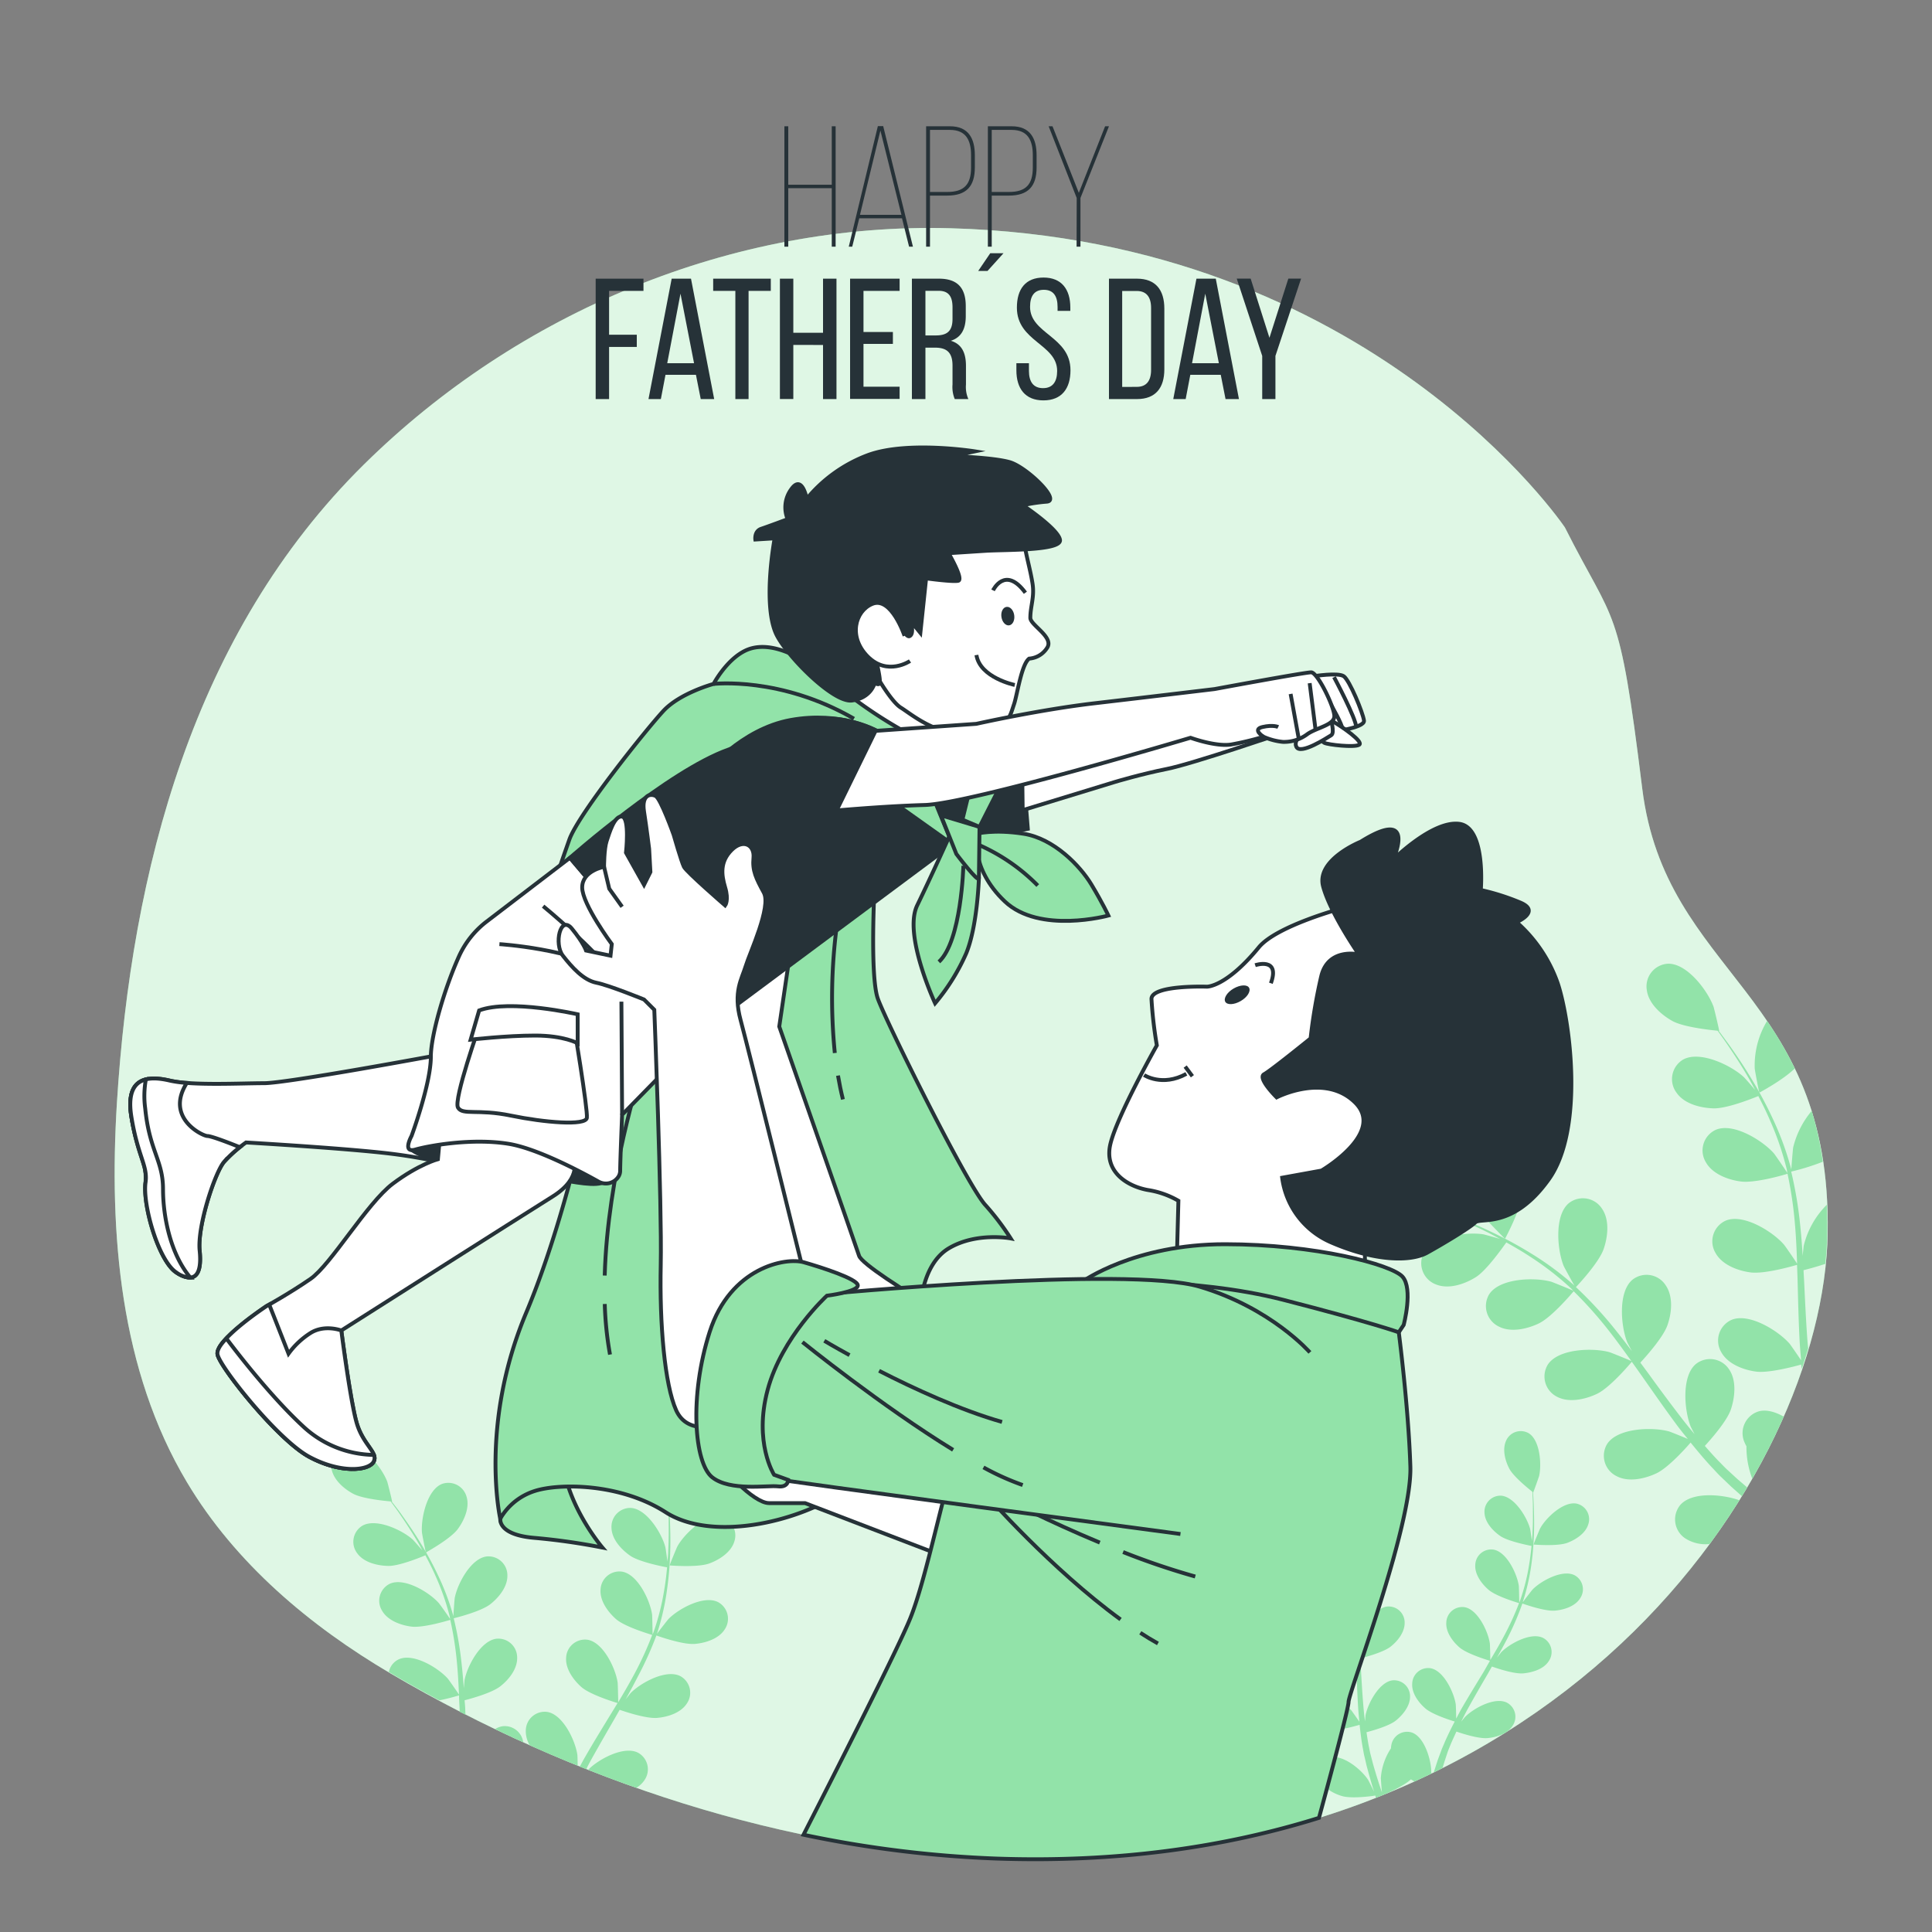 <svg xmlns="http://www.w3.org/2000/svg" viewBox="0 0 500 500"><rect x="0" y="0" width="500" height="500" fill="#808080" stroke="none"/><g id="background-simple"><path d="M405,136.51S355,62.05,246,59.07c-56.52-1.54-111.92,21.74-151.85,61.17C50,163.85,34,225.24,30.25,285.52c-2.06,33.69.8,69.06,18.14,98.09,12.48,20.9,31.75,37.17,52.82,49.55C148,460.66,203.54,479.14,258,481c145,5,214-99.28,215-161.82S431,252.66,425,204,418,162.32,405,136.51Z" style="fill:#92E3A9"></path><path d="M405,136.51S355,62.05,246,59.07c-56.52-1.54-111.92,21.74-151.85,61.17C50,163.85,34,225.24,30.25,285.52c-2.06,33.69.8,69.06,18.14,98.09,12.48,20.9,31.75,37.17,52.82,49.55C148,460.66,203.54,479.14,258,481c145,5,214-99.28,215-161.82S431,252.66,425,204,418,162.32,405,136.51Z" style="fill:#fff;opacity:0.7"></path></g><g id="Plants"><path d="M405.58,399.3c2.18-.81,4.74-2.44,5.46-4.79a4.13,4.13,0,0,0-3-5.37c-3.42-.68-8,3.7-9.46,6.43-.13.23-1.75,4.16-1.69,4.16S403,400.24,405.58,399.3Z" style="fill:#92E3A9"></path><path d="M437.53,373.33c1.78,2.2,3.58,4.35,5.46,6.38.83.85,1.62,1.78,2.46,2.56l2.48,2.38,2.87,2.56c.46-.75.93-1.51,1.37-2.26l-2.51-2.15-2.52-2.32c-.87-.78-1.61-1.62-2.44-2.43-1.18-1.22-2.34-2.54-3.49-3.85,1.47-1.6,5.7-6.38,6.73-9.41s1.55-7.43-.41-10.33A5.89,5.89,0,0,0,438.9,353c-3.81,3.19-3,12.12-1.34,16.23.06.13.5,1,1,1.94-1.09-1.31-2.18-2.62-3.24-4-3-3.89-6-7.94-8.93-12l-1.87-2.52c1.24-1.34,5.87-6.47,7-9.65s1.55-7.43-.42-10.33a5.88,5.88,0,0,0-8.62-1.48c-3.81,3.19-3,12.11-1.34,16.22.06.15.59,1.14,1.19,2.25-1.64-2.18-3.31-4.33-5-6.41a104.47,104.47,0,0,0-9.48-10.15c.44-.46,6-6.37,7.19-9.9,1.07-3.14,1.56-7.43-.41-10.34a5.88,5.88,0,0,0-8.62-1.48c-3.81,3.19-3,12.11-1.34,16.23.12.29,2.06,3.86,2.8,5.12l-.12-.12a76.7,76.7,0,0,0-10.94-8.12,102.46,102.46,0,0,0-10.72-5.8c-3.39-1.64-6.6-2.93-9.45-4.05-1.55-.59-3-1.1-4.31-1.57L372,313c.08,0-4.33-4.17-4.64-4.39-3.56-2.65-12-5.65-16-2.76a5.88,5.88,0,0,0-.72,8.72c2.32,2.63,6.6,3.23,9.9,3s9.61-3.52,11.15-4.35c1.37.51,2.84,1.07,4.45,1.72,2.82,1.18,6,2.53,9.34,4.24.89.45,1.83,1,2.75,1.46-1.72-.5-4.1-1.16-4.34-1.2-4.38-.7-13.25.52-15.51,4.95a5.88,5.88,0,0,0,3.38,8.07c3.27,1.26,7.35-.17,10.16-1.92s7-7.74,7.92-9c2,1.12,4.08,2.31,6.15,3.68a76,76,0,0,1,10.63,8.25c.19.18.37.39.55.57-.81-.39-5.41-2.25-5.74-2.34-4.28-1.18-13.23-.94-16,3.21a5.89,5.89,0,0,0,2.47,8.4c3.11,1.61,7.32.63,10.31-.79,3.45-1.64,8.85-8.1,9.05-8.35a104.32,104.32,0,0,1,8.94,10c2.06,2.6,4,5.32,6,8.07-1.07-.49-5.34-2.21-5.67-2.3-4.27-1.18-13.23-.94-15.95,3.21A5.87,5.87,0,0,0,403,361.5c3.11,1.62,7.32.64,10.31-.78,3.36-1.6,8.56-7.77,9-8.29.89,1.25,1.78,2.49,2.66,3.75,2.88,4.1,5.75,8.23,8.7,12.22,1,1.38,2.08,2.71,3.14,4-1.62-.69-4.6-1.88-4.86-1.95-4.28-1.18-13.24-.94-16,3.21a5.88,5.88,0,0,0,2.47,8.39c3.11,1.62,7.32.64,10.31-.78S436.29,374.79,437.53,373.33Z" style="fill:#92E3A9"></path><path d="M342.72,392.51c0,.27.83,4.43.89,4.4s5.38-3,7-5.15c1.38-1.88,2.62-4.65,1.92-7a4.14,4.14,0,0,0-5.46-2.83C343.84,383.25,342.48,389.4,342.72,392.51Z" style="fill:#92E3A9"></path><path d="M455.22,365.24a5.88,5.88,0,0,0-3.81,7.87,8.55,8.55,0,0,0,.57,1.18,22.83,22.83,0,0,0,1.51,8.4,166.22,166.22,0,0,0,8.14-16.07C459.45,365.4,457.17,364.73,455.22,365.24Z" style="fill:#92E3A9"></path><path d="M374.55,453.72c.25-.78.58-1.49.87-2.26.46-1.1,1-2.22,1.5-3.33,1.44.5,5.71,1.88,8,1.69s5.22-1.09,6.53-3.18a4.13,4.13,0,0,0-1.47-6c-3.13-1.56-8.65,1.47-10.83,3.71-.07.07-.48.59-1,1.21.54-1.07,1.08-2.15,1.66-3.22,1.65-3,3.43-6.07,5.21-9.12.36-.64.72-1.28,1.09-1.92,1.21.43,5.82,2,8.18,1.76s5.22-1.09,6.53-3.17a4.13,4.13,0,0,0-1.47-6c-3.13-1.56-8.65,1.47-10.83,3.7l-1.11,1.4c.94-1.67,1.86-3.35,2.71-5a74.09,74.09,0,0,0,3.87-9c.42.15,5.79,2.06,8.4,1.84,2.33-.2,5.23-1.09,6.54-3.18a4.13,4.13,0,0,0-1.47-6c-3.13-1.55-8.65,1.48-10.83,3.71-.15.16-1.91,2.42-2.51,3.25,0,0,0-.08,0-.11a54.73,54.73,0,0,0,2.16-9.34,74.23,74.23,0,0,0,.71-8.53c.1-2.65,0-5.08-.06-7.23-.05-1.16-.12-2.23-.2-3.22l.06.05c.05,0,1.47-4,1.53-4.23.69-3,.26-9.32-2.74-11.11a4.14,4.14,0,0,0-5.82,2c-1,2.24-.23,5.16.86,7.22s5,5.2,5.95,5.95c.06,1,.11,2.14.14,3.36,0,2.14.06,4.57-.1,7.2,0,.7-.11,1.46-.16,2.19-.17-1.25-.41-3-.46-3.13-.78-3-4.06-8.39-7.55-8.6a4.14,4.14,0,0,0-4.25,4.45c.11,2.46,2.18,4.68,4.1,6s7,2.35,8.06,2.55c-.15,1.62-.34,3.28-.64,5a53.49,53.49,0,0,1-2.32,9.18c-.06.17-.15.34-.21.51,0-.63-.08-4.12-.11-4.36-.45-3.09-3.12-8.79-6.56-9.37a4.12,4.12,0,0,0-4.71,3.95c-.17,2.46,1.65,4.89,3.41,6.42,2,1.76,7.71,3.41,7.92,3.48a73.65,73.65,0,0,1-3.93,8.58c-1.1,2.06-2.29,4.1-3.51,6.13,0-.82-.08-4.06-.12-4.29-.44-3.09-3.12-8.79-6.56-9.38a4.14,4.14,0,0,0-4.71,4c-.16,2.46,1.65,4.89,3.41,6.42,2,1.71,7.42,3.32,7.88,3.46L384,432.62c-1.83,3-3.68,6-5.42,9-.6,1-1.16,2.11-1.72,3.16,0-1.24-.08-3.49-.11-3.68-.45-3.08-3.12-8.79-6.56-9.37a4.13,4.13,0,0,0-4.71,4c-.17,2.46,1.65,4.9,3.41,6.42s6.31,3,7.59,3.38c-.92,1.76-1.79,3.53-2.57,5.31-.31.78-.69,1.55-.95,2.31l-.84,2.26c-.38,1.14-.73,2.23-1.07,3.3l2.27-1.13.48-1.57Z" style="fill:#92E3A9"></path><path d="M370.41,458.62c0-3.12-1.75-9.16-5.07-10.26a4.13,4.13,0,0,0-5.25,3.2,4.62,4.62,0,0,0-.11.91,16,16,0,0,0-2.62,7.66c0,.2.17,2.56.29,3.77-.32-.95-.64-1.89-.95-2.88-.46-1.42-.91-2.94-1.34-4.42l-.6-2.33c-.23-.79-.34-1.57-.52-2.37-.23-1.17-.41-2.39-.59-3.6,1.48-.39,5.8-1.59,7.57-3s3.75-3.8,3.7-6.26a4.14,4.14,0,0,0-4.53-4.17c-3.46.43-6.39,6-7,9.07,0,.1-.07.76-.13,1.54-.15-1.19-.29-2.38-.39-3.6-.3-3.44-.49-7-.7-10.48,0-.74-.09-1.47-.14-2.2,1.25-.32,5.94-1.58,7.79-3s3.75-3.79,3.7-6.26a4.14,4.14,0,0,0-4.52-4.17c-3.47.43-6.4,6-7,9.07,0,.11-.08.9-.15,1.78-.14-1.91-.3-3.82-.52-5.7a73.53,73.53,0,0,0-1.73-9.61c.45-.11,6-1.47,8-3.1,1.82-1.45,3.75-3.79,3.7-6.26a4.14,4.14,0,0,0-4.53-4.16c-3.46.42-6.4,6-7,9.06,0,.22-.26,3.07-.3,4.09l0-.11a53.53,53.53,0,0,0-3.36-9,74.52,74.52,0,0,0-4.1-7.51c-1.38-2.26-2.79-4.25-4-6-.69-.94-1.33-1.78-1.95-2.57h.08c.06,0-1-4.12-1.06-4.37-1.09-2.92-4.93-7.92-8.41-7.75a4.13,4.13,0,0,0-3.76,4.87c.36,2.44,2.66,4.43,4.7,5.54s7,1.59,8.25,1.69c.61.82,1.27,1.71,2,2.71,1.22,1.78,2.57,3.79,3.9,6.07.35.61.71,1.27,1.07,1.92-.83-1-2-2.26-2.11-2.37-2.32-2.09-8-4.76-11-3a4.14,4.14,0,0,0-1.09,6.05c1.45,2,4.4,2.7,6.73,2.75s7.11-1.88,8.13-2.32c.77,1.43,1.53,2.92,2.23,4.52a53.29,53.29,0,0,1,3.12,8.93c0,.18.06.37.11.55-.33-.55-2.34-3.4-2.5-3.58-2.08-2.33-7.45-5.61-10.65-4.2a4.14,4.14,0,0,0-1.74,5.9c1.22,2.14,4.07,3.17,6.38,3.47,2.66.35,8.32-1.4,8.53-1.47a73.22,73.22,0,0,1,1.45,9.33c.23,2.32.35,4.68.46,7.05-.44-.7-2.31-3.34-2.46-3.52-2.08-2.33-7.45-5.61-10.65-4.2a4.13,4.13,0,0,0-1.74,5.9c1.21,2.14,4.07,3.17,6.38,3.47,2.6.34,8-1.31,8.48-1.45.05,1.07.1,2.15.14,3.23.13,3.52.24,7,.46,10.53.08,1.21.2,2.39.31,3.58-.69-1-2-2.86-2.12-3-2.07-2.33-7.45-5.61-10.64-4.2a4.12,4.12,0,0,0-1.75,5.89c1.22,2.15,4.08,3.17,6.38,3.48s6.92-1,8.2-1.37c.21,2,.45,3.93.79,5.84.16.82.28,1.67.48,2.45s.36,1.58.55,2.35c.43,1.59.83,3.07,1.27,4.54.21.74.44,1.44.66,2.16-.55-1.14-1.45-2.94-1.55-3.09-1.7-2.62-6.52-6.67-9.89-5.76a4.13,4.13,0,0,0-2.62,5.56c.88,2.3,3.55,3.75,5.79,4.4,2.47.72,7.9,0,8.56-.15.06.2.12.39.19.59.61-.24,1.22-.47,1.82-.72h0c.61-.25,5.32-2.24,7.22-4.06l.93.57q2.21-1,4.36-2.06A3.14,3.14,0,0,0,370.41,458.62Z" style="fill:#92E3A9"></path><path d="M468.86,287.51a23.16,23.16,0,0,0-4.79,9.46c-.06.3-.41,4.36-.49,5.82l0-.17a77.38,77.38,0,0,0-4.65-12.81,105,105,0,0,0-5.73-10.75c-1.94-3.24-3.9-6.09-5.66-8.59-1-1.35-1.87-2.56-2.73-3.69h.1c.09,0-1.31-5.86-1.44-6.22-1.51-4.17-6.89-11.34-11.86-11.15a5.88,5.88,0,0,0-5.41,6.87c.48,3.48,3.72,6.34,6.61,7.95s10,2.36,11.7,2.52c.87,1.18,1.78,2.46,2.76,3.9,1.71,2.53,3.6,5.41,5.46,8.68.49.87,1,1.82,1.49,2.74-1.16-1.37-2.78-3.23-3-3.39-3.27-3-11.34-6.89-15.67-4.44a5.88,5.88,0,0,0-1.63,8.6c2,2.86,6.22,3.91,9.53,4,3.46.1,10.14-2.58,11.6-3.18,1.07,2.05,2.13,4.17,3.1,6.46a76,76,0,0,1,4.32,12.75c0,.25.08.52.14.77-.46-.77-3.27-4.85-3.5-5.12-2.92-3.34-10.52-8.08-15.08-6.12a5.87,5.87,0,0,0-2.57,8.36c1.7,3.07,5.75,4.57,9,5,3.78.54,11.85-1.87,12.15-2a102.94,102.94,0,0,1,1.94,13.29c.28,3.31.43,6.67.54,10-.61-1-3.23-4.79-3.45-5-2.92-3.34-10.52-8.09-15.08-6.13a5.88,5.88,0,0,0-2.57,8.37c1.7,3.06,5.75,4.57,9,5,3.69.52,11.43-1.76,12.08-1.95.06,1.53.12,3.06.16,4.6.13,5,.24,10,.51,15,.09,1.72.24,3.41.39,5.1-1-1.47-2.8-4.1-3-4.31-2.92-3.34-10.52-8.09-15.08-6.12a5.87,5.87,0,0,0-2.57,8.36c1.7,3.06,5.75,4.57,9,5s9.85-1.31,11.68-1.83c0,.38.09.75.12,1.13.61-1.77,1.15-3.53,1.67-5.27-.07-.74-.14-1.48-.2-2.23-.36-4.9-.59-9.9-.83-14.92-.05-1-.12-2.09-.17-3.13.94-.23,3.27-.83,5.64-1.64.28-2.74.45-5.42.49-8s0-4.95-.1-7.29a22.42,22.42,0,0,0-6,10.7c0,.15-.14,1.28-.25,2.53-.17-2.72-.37-5.44-.66-8.12a104.81,104.81,0,0,0-2.31-13.69,60.37,60.37,0,0,0,8.18-2.55A86.17,86.17,0,0,0,468.86,287.51Z" style="fill:#92E3A9"></path><path d="M382.05,300c-2.84,4.09.3,12.48,3,16,.23.3,4.42,4.65,4.46,4.57s4.15-7.68,4.38-11.57c.2-3.31-.46-7.57-3.13-9.85A5.86,5.86,0,0,0,382.05,300Z" style="fill:#92E3A9"></path><path d="M434.91,389.42a5.88,5.88,0,0,0,1.17,8.67,9.74,9.74,0,0,0,6.37,1.5c2.76-3.74,5.32-7.53,7.7-11.33C445.78,386.71,438,386,434.91,389.42Z" style="fill:#92E3A9"></path><path d="M454.12,276.49c0,.39,1.13,6.32,1.21,6.28s6.21-3.33,9.16-6.26a95.54,95.54,0,0,0-7.17-12.28A22.16,22.16,0,0,0,454.12,276.49Z" style="fill:#92E3A9"></path><path d="M149.42,454.14c-.52-3.65-3.69-10.4-7.76-11.09a4.9,4.9,0,0,0-5.58,4.68,7.21,7.21,0,0,0,1,3.94c4.1,1.84,8.24,3.59,12.42,5.28C149.49,455.65,149.45,454.3,149.42,454.14Z" style="fill:#92E3A9"></path><path d="M169.87,423.26c.5.18,6.85,2.44,9.95,2.18,2.74-.23,6.18-1.29,7.74-3.76a4.9,4.9,0,0,0-1.75-7.07c-3.7-1.84-10.23,1.75-12.81,4.39-.18.19-2.26,2.86-3,3.84a.61.61,0,0,1,.05-.12,63.94,63.94,0,0,0,2.54-11.05,87.53,87.53,0,0,0,.86-10.1c.11-3.14,0-6-.08-8.56-.06-1.37-.14-2.63-.23-3.81l.06.06c.06,0,1.74-4.69,1.81-5,.83-3.6.31-11-3.24-13.15a4.9,4.9,0,0,0-6.89,2.36c-1.23,2.64-.27,6.1,1,8.54s5.88,6.15,7,7c.07,1.22.13,2.53.17,4,0,2.54.06,5.41-.12,8.53,0,.83-.13,1.72-.19,2.59-.2-1.48-.49-3.51-.54-3.71-.92-3.57-4.81-9.93-8.94-10.17a4.88,4.88,0,0,0-5,5.26c.12,2.92,2.58,5.54,4.84,7.11s8.25,2.78,9.54,3c-.17,1.91-.4,3.88-.75,5.91a63.14,63.14,0,0,1-2.75,10.86c-.07.2-.17.4-.25.6,0-.75-.09-4.87-.13-5.16-.53-3.65-3.69-10.4-7.77-11.09a4.89,4.89,0,0,0-5.57,4.68c-.2,2.91,1.95,5.79,4,7.6,2.39,2.08,9.12,4,9.37,4.11a86.71,86.71,0,0,1-4.65,10.16c-1.3,2.43-2.71,4.85-4.15,7.26,0-1-.1-4.81-.14-5.09-.53-3.65-3.69-10.4-7.77-11.09a4.89,4.89,0,0,0-5.57,4.68c-.19,2.91,1.95,5.79,4,7.6,2.34,2,8.77,3.94,9.32,4.1l-2,3.27c-2.18,3.57-4.37,7.13-6.42,10.71-.48.82-.92,1.65-1.36,2.48l1.65.66c.4-.77.79-1.54,1.21-2.31,2-3.59,4.07-7.18,6.16-10.79.44-.76.86-1.52,1.3-2.27,1.43.5,6.89,2.32,9.67,2.09s6.18-1.3,7.74-3.76a4.9,4.9,0,0,0-1.75-7.07c-3.7-1.84-10.23,1.75-12.81,4.39-.09.09-.67.83-1.31,1.65,1.11-2,2.19-4,3.21-6A87.78,87.78,0,0,0,169.87,423.26Z" style="fill:#92E3A9"></path><path d="M120.41,442.63c0-.87-.11-1.73-.17-2.6,1.48-.38,7-1.87,9.22-3.6s4.44-4.49,4.38-7.4a4.88,4.88,0,0,0-5.35-4.93c-4.11.5-7.58,7.1-8.27,10.72,0,.13-.1,1.06-.18,2.11-.17-2.27-.36-4.52-.62-6.75a86.19,86.19,0,0,0-2-11.37c.52-.13,7.07-1.74,9.51-3.67,2.16-1.71,4.44-4.49,4.38-7.4a4.89,4.89,0,0,0-5.36-4.93c-4.1.5-7.57,7.1-8.26,10.72-.05.26-.31,3.64-.36,4.85l0-.14a64.36,64.36,0,0,0-4-10.62,87,87,0,0,0-4.86-8.89c-1.64-2.68-3.3-5-4.78-7.1-.82-1.11-1.58-2.11-2.3-3h.08c.08,0-1.14-4.87-1.25-5.17-1.29-3.45-5.83-9.37-10-9.17A4.89,4.89,0,0,0,85.78,380c.43,2.88,3.15,5.24,5.57,6.56s8.3,1.88,9.75,2c.73,1,1.5,2,2.33,3.22,1.44,2.09,3,4.47,4.61,7.18.42.71.84,1.5,1.26,2.26-1-1.13-2.34-2.66-2.49-2.79-2.74-2.47-9.49-5.63-13.06-3.56A4.88,4.88,0,0,0,92.46,402c1.71,2.37,5.2,3.2,8,3.26s8.41-2.23,9.62-2.75c.91,1.7,1.81,3.46,2.64,5.35a63.49,63.49,0,0,1,3.69,10.57c0,.21.08.44.13.65-.39-.65-2.77-4-3-4.23-2.45-2.76-8.81-6.64-12.6-5a4.89,4.89,0,0,0-2.06,7c1.44,2.53,4.82,3.75,7.55,4.11,3.15.41,9.84-1.67,10.1-1.74a87.85,87.85,0,0,1,1.72,11c.26,2.75.41,5.54.54,8.35-.53-.83-2.74-4-2.92-4.17-2.46-2.75-8.82-6.64-12.6-5a4.57,4.57,0,0,0-2.63,3.31l.57.34q6.14,3.61,12.49,7c2.47-.49,4.78-1.19,5.1-1.29,0,1.27.11,2.54.16,3.82V443l1.5.76Z" style="fill:#92E3A9"></path><path d="M130.12,446.74a5.24,5.24,0,0,0-2,.75q3.61,1.74,7.29,3.4A4.83,4.83,0,0,0,130.12,446.74Z" style="fill:#92E3A9"></path><path d="M186.5,392.6c-4.05-.8-9.41,4.38-11.2,7.61-.15.28-2.07,4.92-2,4.92s7.23.6,10.27-.51c2.59-.95,5.62-2.88,6.47-5.67A4.89,4.89,0,0,0,186.5,392.6Z" style="fill:#92E3A9"></path><path d="M166.82,460.65a4.89,4.89,0,0,0-1.74-7.07c-3.7-1.84-10.23,1.75-12.81,4.39l-.06.06q6.18,2.45,12.47,4.65A6.51,6.51,0,0,0,166.82,460.65Z" style="fill:#92E3A9"></path><path d="M114.34,384.06c-3.82,1.57-5.43,8.85-5.14,12.53,0,.31,1,5.24,1,5.21s6.37-3.49,8.29-6.1c1.63-2.22,3.1-5.5,2.27-8.3A4.89,4.89,0,0,0,114.34,384.06Z" style="fill:#92E3A9"></path></g><g id="Text"><path d="M204,48.7V63.84h-1V32.68h1V47.81h11.26V32.68h1V63.84h-1V48.7Z" style="fill:#263238"></path><path d="M222.38,56.49l-1.82,7.35h-.9l7.53-31.2h1.38l7.7,31.2h-1l-1.83-7.35Zm.18-.89h10.73l-5.44-21.81Z" style="fill:#263238"></path><path d="M245.84,32.68c4.81,0,6.45,3.16,6.45,7.52v3.12c0,4.94-2.22,7.3-7.16,7.3h-4.45V63.84h-1V32.68Zm-.71,17c4.36,0,6.18-1.91,6.18-6.32v-3.2c0-3.83-1.29-6.54-5.47-6.54h-5.16V49.68Z" style="fill:#263238"></path><path d="M261.82,32.68c4.81,0,6.45,3.16,6.45,7.52v3.12c0,4.94-2.22,7.3-7.16,7.3h-4.45V63.84h-1V32.68Zm-.71,17c4.36,0,6.18-1.91,6.18-6.32v-3.2c0-3.83-1.29-6.54-5.47-6.54h-5.16V49.68Z" style="fill:#263238"></path><path d="M278.65,51.24l-7.26-18.56h1l6.81,17.23L286,32.68h1l-7.38,18.56v12.6h-1Z" style="fill:#263238"></path><path d="M164.8,86.63v3.16h-7.17v13.49h-3.47V72.12h12.37v3.16h-8.9V86.63Z" style="fill:#263238"></path><path d="M172.23,97l-1.2,6.28h-3.2l6-31.16h5l6,31.16h-3.48L180.11,97Zm.45-3h6.94l-3.51-18Z" style="fill:#263238"></path><path d="M190.31,103.28v-28h-5.74V72.12h14.91v3.16h-5.75v28Z" style="fill:#263238"></path><path d="M205.31,89.26v14h-3.47V72.12h3.47v14H213v-14h3.48v31.16H213v-14Z" style="fill:#263238"></path><path d="M231.08,85.92V89h-7.61v11.08h9.35v3.16H220V72.12h12.82v3.16h-9.35V85.92Z" style="fill:#263238"></path><path d="M243,72.12c4.89,0,6.94,2.49,6.94,7.12v2.54c0,3.43-1.2,5.56-3.87,6.41,2.85.85,3.92,3.16,3.92,6.5v4.85a7.79,7.79,0,0,0,.62,3.74h-3.52a8.15,8.15,0,0,1-.58-3.78V94.6c0-3.52-1.64-4.63-4.54-4.63H239.5v13.31H236V72.12Zm-.89,14.69c2.76,0,4.4-.89,4.4-4.27v-3c0-2.81-1-4.28-3.6-4.28H239.5V86.81Z" style="fill:#263238"></path><path d="M259.71,65.53l-4.14,4.59h-2.41l3.12-4.59Z" style="fill:#263238"></path><path d="M277,79.6v.85h-3.3v-1c0-2.8-1.06-4.45-3.56-4.45s-3.56,1.65-3.56,4.41c0,7,10.46,7.65,10.46,16.42,0,4.72-2.27,7.79-7,7.79s-7-3.07-7-7.79V94h3.25v2c0,2.8,1.16,4.45,3.65,4.45s3.65-1.65,3.65-4.45c0-6.94-10.42-7.61-10.42-16.38,0-4.81,2.23-7.79,6.9-7.79S277,74.88,277,79.6Z" style="fill:#263238"></path><path d="M294.25,72.12c4.85,0,7.08,2.94,7.08,7.75V95.58c0,4.76-2.23,7.7-7.08,7.7H287V72.12Zm-.05,28c2.5,0,3.7-1.56,3.7-4.41v-16c0-2.85-1.2-4.41-3.74-4.41h-3.74v24.84Z" style="fill:#263238"></path><path d="M308.05,97l-1.2,6.28h-3.21l6-31.16h5l6,31.16h-3.47L315.93,97Zm.45-3h6.94l-3.52-18Z" style="fill:#263238"></path><path d="M326.66,92.11l-6.59-20h3.6l4.86,15.31,4.89-15.31h3.3l-6.64,20v11.17h-3.42Z" style="fill:#263238"></path></g><g id="Characters"><polygon points="252.67 187.33 236 196.67 213.67 178 224.33 164.67 252.67 187.33" style="fill:#fff;stroke:#263238;stroke-miterlimit:10"></polygon><path d="M129.49,393s-.84,4.19,8.8,5a166,166,0,0,1,17.61,2.51s-12.16-14.25-10.06-27.67-4.61-9.23-8.81,0A195.73,195.73,0,0,0,129.49,393Z" style="fill:#92E3A9;stroke:#263238;stroke-miterlimit:10"></path><path d="M226.35,229.09s-1.26,23.48.83,29.35,22.65,47.38,27.68,53.25a66.94,66.94,0,0,1,6.71,8.81s-8.81-1.68-15.94,2.51-8,15.52-7.54,21.39-7.13,33.12-19.71,41.51-34.38,13-46.12,5.45-27.68-7.55-34-5.45a15.83,15.83,0,0,0-8.8,7.13s-5.46-24.32,6.7-53.26S155.48,271,155.48,271s61.64-43.61,62.48-46.13S226.76,217.35,226.35,229.09Z" style="fill:#92E3A9;stroke:#263238;stroke-miterlimit:10"></path><path d="M216.87,278.36c.35,2.07.77,4.13,1.28,6.16" style="fill:none;stroke:#263238;stroke-miterlimit:10"></path><path d="M216.58,239.45a143.46,143.46,0,0,0-.53,33.07" style="fill:none;stroke:#263238;stroke-miterlimit:10"></path><path d="M156.51,337.47a88.18,88.18,0,0,0,1.36,13.09" style="fill:none;stroke:#263238;stroke-miterlimit:10"></path><path d="M165.74,277.71s-8.51,26.17-9.24,52.4" style="fill:none;stroke:#263238;stroke-miterlimit:10"></path><path d="M205,243l-3.33,22.67S221,321,222.33,325s41.34,26.67,44,27.33,33.34,14,33.34,14l-34,44.67-57.34-22H199c-4,0-12.67-9.33-12.67-11.33V356.33s-4-22-4-38,.67-44.66.67-44.66l-2.67-17.34Z" style="fill:#fff;stroke:#263238;stroke-miterlimit:10"></path><path d="M235.33,190a116.16,116.16,0,0,1-20-13.67C205.67,168,198,166,193,168.33s-8.33,8.67-8.33,8.67-8.67,2.33-13,7-22,26.67-24.34,33.33-3,8.67-3,8.67,46.34-28.33,59.67-32.33,29,3,32,3S240,196,235.33,190Z" style="fill:#92E3A9;stroke:#263238;stroke-miterlimit:10"></path><path d="M184.67,177S202,175,221,186" style="fill:none;stroke:#263238;stroke-miterlimit:10"></path><path d="M113.67,273s-39.34,7.33-45.34,7.33S49.67,281,44,279.67s-11.67-1-10,9.33,3.94,9.53,3.67,17c-.21,5.73,3.33,20.33,8,23.33s6.66.67,6-5.66,4-20.34,6.33-23a36.37,36.37,0,0,1,5.67-5s23,1.33,35.33,2.66S118.33,302,120,302s8-11.33,5.67-18C125.67,284,123.67,276.67,113.67,273Z" style="fill:#fff;stroke:#263238;stroke-miterlimit:10"></path><path d="M62.06,296.89c-1.34-.54-7.21-2.89-8.39-2.89s-11.08-4.65-5.32-13.74a29.8,29.8,0,0,1-4.35-.59c-5.67-1.34-11.67-1-10,9.33s4.29,12.72,3.67,17c-.83,5.67,3.33,20.33,8,23.33s6.66.67,6-5.66,4-20.34,6.33-23A31.91,31.91,0,0,1,62.06,296.89Z" style="fill:#fff;stroke:#263238;stroke-miterlimit:10"></path><path d="M42.19,307.73c0-7.43-3.54-9.91-4.61-20.88a23.83,23.83,0,0,1,.17-7.5c-2.91.74-4.77,3.31-3.75,9.65,1.67,10.33,4.29,12.72,3.67,17-.83,5.67,3.33,20.33,8,23.33a6.27,6.27,0,0,0,3.58,1.29C44.05,324.47,42.19,314.7,42.19,307.73Z" style="fill:#fff;stroke:#263238;stroke-miterlimit:10"></path><path d="M106,297.12s2.6,3.07,13.23,4,20.31,3.3,26,4.25,10.63,1.89,12.05-.24-.24-1.65-12.76-8.5-29.76-4.49-32.83-4S106,297.12,106,297.12Z" style="fill:#263238;stroke:#263238;stroke-miterlimit:10"></path><path d="M148.33,299.67s2.67,5-5.33,10-54.67,34.66-54.67,34.66,2.34,18.34,4,24,5.67,7.67,4.34,10S88,381.33,80,377s-22.67-22.67-23.67-26.33S69,338,69,338s6-3.33,11.33-7S95,311.33,101.67,306.33,113.33,300,113.33,300l.67-7.33S138.33,286.67,148.33,299.67Z" style="fill:#fff;stroke:#263238;stroke-miterlimit:10"></path><path d="M80.33,345a20.81,20.81,0,0,0-5.66,5.33s-2.82-7.22-5-12.71L69,338s-13.67,9-12.67,12.67S72,372.67,80,377s15.33,3.67,16.67,1.33-2.67-4.33-4.34-10-4-24-4-24S84,342.67,80.33,345Z" style="fill:#fff;stroke:#263238;stroke-miterlimit:10"></path><path d="M96.67,378.33a2,2,0,0,0,.09-1.8A27.37,27.37,0,0,1,78.29,369c-8.27-7.68-17-19-19.7-22.6C57,348,56,349.58,56.33,350.67c1,3.66,15.67,22,23.67,26.33S95.33,380.67,96.67,378.33Z" style="fill:#fff;stroke:#263238;stroke-miterlimit:10"></path><path d="M126,238.45a23.58,23.58,0,0,0-7.13,8.86C115,255.84,111.5,268,111.5,273.5c0,7-5,20.5-5,20.5s-2.5,4.5,1,3.5,14.5-3,24-1.5c7.37,1.16,18.66,7.15,23.35,9.77a3.88,3.88,0,0,0,5.21-1.26,2.9,2.9,0,0,0,.44-1.51c0-2.5.5-14.5.5-14.5L184,265l-36.5-43Z" style="fill:#fff;stroke:#263238;stroke-miterlimit:10"></path><path d="M124.18,265.19s-6.85,19.36-5.66,21.44,5.07.3,13.7,2.09,19.36,2.68,19.66.59S148.31,264,148.31,264Z" style="fill:#fff;stroke:#263238;stroke-miterlimit:10"></path><path d="M124,261.5l-2.2,7.56S131,268,138.5,268s11,2,11,2v-7.5S132,258.5,124,261.5Z" style="fill:#fff;stroke:#263238;stroke-miterlimit:10"></path><path d="M129.25,244.34s19.06,1.19,28.89,7.45" style="fill:none;stroke:#263238;stroke-miterlimit:10"></path><path d="M140.56,234.51s12.81,10.43,19.66,19.36" style="fill:none;stroke:#263238;stroke-miterlimit:10"></path><line x1="161" y1="288.5" x2="160.82" y2="259.23" style="fill:none;stroke:#263238;stroke-miterlimit:10"></line><path d="M264.5,196l1.5,18.5-19.5,4L184,265l-36.5-43s25.5-22.5,41-28,22.83-12,38.17-5S253,196.5,253,196.5Z" style="fill:#263238;stroke:#263238;stroke-miterlimit:10"></path><path d="M265.1,140.69c.55,3.48,1.58,6.88,2.12,10.36s-.57,5.85-.57,8.86c0,1.86,6.2,5,4.34,7.75a6,6,0,0,1-4.65,2.79c-2,1.49-3.1,9.44-3.91,11.81s-1.05,3.84-3.07,5.15c-2.57,1.66-6.82,2-9.76,2.26-7.44.62-13.95-5-16.43-6.51s-6.2-8.06-6.2-8.06-11.95-4.43-12.26-5.36,5.13-19.75,9.47-22.85,10.23-17.68,21.39-17.68S265.1,140.68,265.1,140.69Z" style="fill:#fff;stroke:#263238;stroke-miterlimit:10"></path><path d="M262.48,159.22c.19,1.32-.4,2.49-1.31,2.62s-1.8-.83-2-2.16.4-2.49,1.31-2.62S262.3,157.89,262.48,159.22Z" style="fill:#263238"></path><path d="M257,152.78s3.1-6.52,8.37.62" style="fill:none;stroke:#263238;stroke-miterlimit:10"></path><path d="M262.62,177.27s-9-1.86-9.92-7.75" style="fill:none;stroke:#263238;stroke-miterlimit:10"></path><path d="M239.68,149.68l-1.49,14.11-2.5-3.06s1,3.28-.28,3.9-3.53-5.79-4.46-6.41-6.72,1-4.76,9.9c2,9.19,2,9.45.16,8.68,0,0-.93,3.88-5.89,4.5s-17.41-12.08-19.73-17.54c-3.36-7.94-.25-24.44-.25-24.44l-5,.31s-.31-2.17,1.55-2.79,6.82-2.48,6.82-2.48a7.93,7.93,0,0,1,.93-7.75c2.8-4,4,2.48,4,2.48a37.6,37.6,0,0,1,15.94-11.35c10.23-3.72,27.59-.93,27.59-.93l-5.89,1.24s10.54.31,14.88,1.55,13.34,9.92,9.61,10.23a42.88,42.88,0,0,0-6.2.93s9.3,6.2,9.62,9-14.27,2.48-19.23,2.79l-9.61.62s4,6.83,2.48,7.14S239.68,149.68,239.68,149.68Z" style="fill:#263238;stroke:#263238;stroke-miterlimit:10"></path><path d="M234.1,164.56s-3.43-10.3-8.36-8.27c-4.42,1.82-6.27,8.51-1.16,13.63s10.92,1.15,10.92,1.15" style="fill:#fff;stroke:#263238;stroke-miterlimit:10"></path><path d="M264.67,209.67l24-7.34s6.66-2,13.33-3.33,30-9.33,30-9.33L330,181l-65.5,15Z" style="fill:#fff;stroke:#263238;stroke-miterlimit:10"></path><path d="M340,175s6.25-1,7.75,0,5,9.5,5.25,11.5-9.25,3-9.25,3Z" style="fill:#fff;stroke:#263238;stroke-miterlimit:10"></path><path d="M345.25,175.25S351,186,351,188.25" style="fill:none;stroke:#263238;stroke-miterlimit:10"></path><path d="M340,175s6.75,10.5,7.5,13.75" style="fill:none;stroke:#263238;stroke-miterlimit:10"></path><path d="M340.43,188.58s1.32,3.17,2.32,3.67,7.75,1.25,9,.5-4.5-4.75-6.75-6S341.37,185.91,340.43,188.58Z" style="fill:#fff;stroke:#263238;stroke-miterlimit:10"></path><polygon points="227.5 205 246.5 218.5 239.5 201.5 227.5 205" style="fill:#92E3A9;stroke:#263238;stroke-miterlimit:10"></polygon><path d="M245.74,216.31s-4.71,10.44-8.37,18S242,259.65,242,259.65a53.47,53.47,0,0,0,8.05-12.92c2.92-7.06,3.29-19.48,3.29-19.48Z" style="fill:#92E3A9;stroke:#263238;stroke-miterlimit:10"></path><path d="M252.73,215.78s4.39-1.22,12.19,0,14.62,8.28,17.55,13.16,4.38,8,4.38,8-17.79,4.88-26.81-3.65S252.73,215.78,252.73,215.78Z" style="fill:#92E3A9;stroke:#263238;stroke-miterlimit:10"></path><path d="M243.5,211l4,10s5.84,7.75,5.84,6.25.16-13.25.16-13.25Z" style="fill:#92E3A9;stroke:#263238;stroke-miterlimit:10"></path><polygon points="253.5 214 260.77 199.69 252.24 199.2 249.07 212.12 253.5 214" style="fill:#92E3A9;stroke:#263238;stroke-miterlimit:10"></polygon><path d="M253.33,218.67a49,49,0,0,1,15.24,10.51" style="fill:none;stroke:#263238;stroke-miterlimit:10"></path><path d="M249.32,224.06s-.49,19.51-6.34,24.87" style="fill:none;stroke:#263238;stroke-miterlimit:10"></path><path d="M344.29,185.8s1.28,3.85.21,4.49-7.92,5.14-9,3,3.21-4.93,3.21-4.93Z" style="fill:#fff;stroke:#263238;stroke-miterlimit:10"></path><path d="M224,189.33l28.67-2S269,183.67,283.33,182s31-3.67,31-3.67,23.34-4.33,25-4.33,6,9,6,11.33-4.66,3-7,4.67a10,10,0,0,1-6.33,2,16.11,16.11,0,0,1-5-1.33,75.84,75.84,0,0,1-8.33,2c-4,.66-10.56-1.74-10.56-1.74S251,208,239.33,208.33,213.67,210,213.67,210Z" style="fill:#fff;stroke:#263238;stroke-miterlimit:10"></path><path d="M327,190.67s-3.05-1.88-.27-2.52,4.07,0,4.07,0" style="fill:none;stroke:#263238;stroke-miterlimit:10"></path><line x1="334.01" y1="179.59" x2="336.15" y2="191.36" style="fill:none;stroke:#263238;stroke-miterlimit:10"></line><line x1="338.94" y1="176.8" x2="340.43" y2="188.58" style="fill:none;stroke:#263238;stroke-miterlimit:10"></line><path d="M182.67,200s9-11.33,22-13.67,22,2.67,22,2.67l-15.34,31.33-14-9.66" style="fill:#263238;stroke:#263238;stroke-miterlimit:10"></path><path d="M347.51,235s-17.15,4.58-21.74,10.18c-8.43,10.28-13.41,10.17-13.41,10.17S298,254.84,298,258.54a109.23,109.23,0,0,0,1.39,12s-10.18,18-12,25.44,4.63,11.1,9.71,12a22.63,22.63,0,0,1,7.87,2.78l-.47,17.57s5.09,0,22.21,1.85a94,94,0,0,1,29.14,7.87s-5.55-11.1-.47-25.44,19.89-41.63,20.82-43.94,3.24-17.58-5.09-25.44S354.45,235,347.51,235Z" style="fill:#fff;stroke:#263238;stroke-miterlimit:10"></path><path d="M321.09,259.07c-1.72,1-3.53,1.06-4,.17s.46-2.43,2.18-3.42,3.53-1.07,4-.17S322.81,258.08,321.09,259.07Z" style="fill:#263238"></path><path d="M296.09,278.22s4.69,3.13,10.94-.31" style="fill:none;stroke:#263238;stroke-miterlimit:10"></path><line x1="306.72" y1="276.03" x2="308.59" y2="278.53" style="fill:none;stroke:#263238;stroke-miterlimit:10"></line><path d="M324.84,249.79s6.56-2.19,4.06,4.68" style="fill:none;stroke:#263238;stroke-miterlimit:10"></path><path d="M352.14,217.84s-11.57,4.62-9.72,11.56S351.67,247,351.67,247s-7.86-1.85-9.71,5.55a138.67,138.67,0,0,0-2.78,16.19S329,277,327.16,278s3.24,6,3.24,6,12.49-6.47,20.35,1.39S342,302.94,342,302.94l-10.18,1.85a21.22,21.22,0,0,0,12.49,16.66c11.57,5.08,20.82,5.08,25,2.77s11.1-6.47,12.49-7.86,9.71,1.85,19-11.1,5.55-41.17,2.31-50.88a37.63,37.63,0,0,0-10.63-15.73s6.47-2.77.92-5.09a60,60,0,0,0-10.17-3.23s1.38-16.19-5.55-17.12-17.12,9.25-17.12,9.25S366.94,208.59,352.14,217.84Z" style="fill:#263238;stroke:#263238;stroke-miterlimit:10"></path><path d="M208,329.33s-14.33-58-16.33-65.33.33-10.67,1.33-14,6.67-15.33,4.67-19-3-5.67-2.67-9-2.67-5-5.67-2-2.66,6.33-1.66,9.67,0,4.66,0,4.66-10-8.66-10.67-10-2.67-8.33-2.67-8.33-3.33-9.33-4.66-10-3.67-.33-3,4,1.33,9.67,1.33,9.67l.33,6L166.67,229,162,220.67s1-9-1-9.34-3.33,4.34-4,6.34-.67,6.66-.67,6.66-5.66,1-5.66,5.34,7.66,14.66,7.66,14.66l-.33,3L151.67,246s-.67-2-3.67-5.67-4.67,4-2.33,7,5.33,6.34,8.66,7,12.34,4.34,12.34,4.34l2.66,2.66s2,50.67,1.67,66,1,31,4,37.67,11.33,3.67,11.33,3.67,11-22.67,13.67-28.34S208,329.33,208,329.33Z" style="fill:#fff;stroke:#263238;stroke-miterlimit:10"></path><polyline points="156.33 224.33 157.67 230 161 234.67" style="fill:none;stroke:#263238;stroke-miterlimit:10"></polyline><path d="M349,440.5c0-2.5,16.5-45.5,16-61s-3-34.73-3-34.73-6.18-6.67-11-8.27-34.5-7.5-46.51-8.12S288,330.5,278,334.5s-26.5,33-30,41S240,408,235.5,419c-3.31,8.08-19.3,39.65-27.55,55.83A294.06,294.06,0,0,0,258,481c31.3,1.07,59.05-2.95,83.35-10.54C344.69,458.17,349,442,349,440.5Z" style="fill:#92E3A9;stroke:#263238;stroke-miterlimit:10"></path><path d="M290.65,401.67A190.39,190.39,0,0,0,309.33,408" style="fill:none;stroke:#263238;stroke-miterlimit:10"></path><path d="M260.33,388s10.8,5.6,24.3,11.23" style="fill:none;stroke:#263238;stroke-miterlimit:10"></path><path d="M295.11,422.57q2.28,1.49,4.56,2.76" style="fill:none;stroke:#263238;stroke-miterlimit:10"></path><path d="M255.33,387S272,406,290,419.11" style="fill:none;stroke:#263238;stroke-miterlimit:10"></path><path d="M363.27,342.9s2.5-9.37-.31-12.5S340.46,322,317,322s-36.87,9.68-36.87,9.68,28.74-1.25,51.87,4.69,30,8.43,30,8.43Z" style="fill:#92E3A9;stroke:#263238;stroke-miterlimit:10"></path><path d="M339,350s-10-11.5-28.5-17-98,2-98,2-7-2.5-12.5,6.5-11.5,26-8,30.5,5.5,10,7,10.5S305.5,397,305.5,397" style="fill:#92E3A9;stroke:#263238;stroke-miterlimit:10"></path><path d="M227.5,354.76c9,4.6,20.95,10.13,31.83,13.24" style="fill:none;stroke:#263238;stroke-miterlimit:10"></path><path d="M213.33,347s2.48,1.49,6.53,3.71" style="fill:none;stroke:#263238;stroke-miterlimit:10"></path><path d="M254.52,379.76a67.8,67.8,0,0,0,10.15,4.57" style="fill:none;stroke:#263238;stroke-miterlimit:10"></path><path d="M207.67,347.33s20.56,16.6,39,27.9" style="fill:none;stroke:#263238;stroke-miterlimit:10"></path><path d="M214,335.33S202.33,346,198.67,359.67s1.66,22,1.66,22L204,383s0,2-2.67,1.67-12.33,1.33-17-2.34-6-21-.66-37.66,19.66-19.34,24.33-18,14,4.33,14,6S214,335.33,214,335.33Z" style="fill:#92E3A9;stroke:#263238;stroke-miterlimit:10"></path></g></svg>